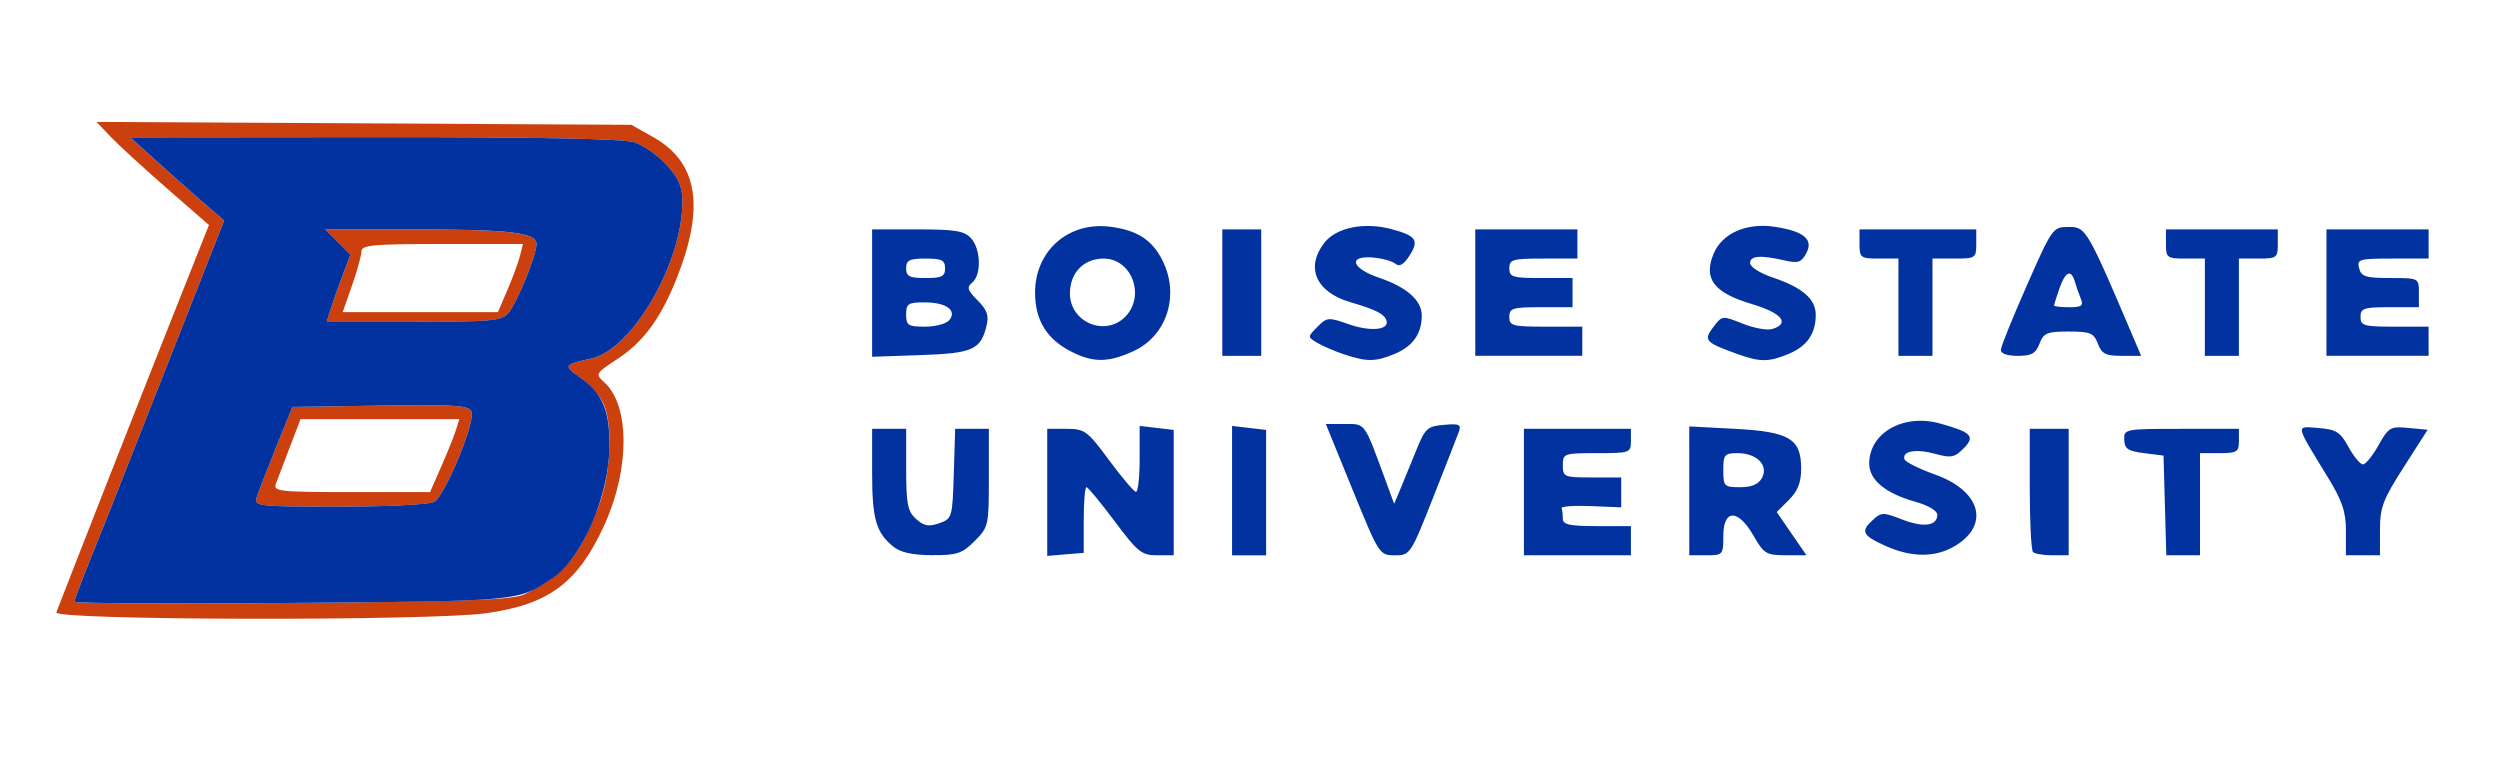 <?xml version="1.0" encoding="UTF-8" standalone="no"?>
<!-- Created with Inkscape (http://www.inkscape.org/) -->

<svg
   width="186.148mm"
   height="57.719mm"
   viewBox="0 0 186.148 57.719"
   version="1.1"
   id="svg1"
   xml:space="preserve"
   xmlns="http://www.w3.org/2000/svg"
   xmlns:svg="http://www.w3.org/2000/svg"><defs
     id="defs1" /><g
     id="layer1"
     transform="translate(-11.224,-119.84)"><rect
       style="fill:#ffffff;stroke-width:0.265"
       id="rect1"
       width="186.148"
       height="57.719"
       x="11.224"
       y="119.84" /><g
       id="g2"
       transform="matrix(1.016,0,0,1.016,-1.29,-3.319)"><path
         style="fill:#cc400e;stroke-width:1.347"
         d="m 16.445,166.104 c 0.097,-0.245 0.611,-1.568 1.142,-2.941 0.843,-2.18 5.677,-14.473 6.658,-16.932 0.196,-0.49 1.037,-2.608 1.87,-4.706 l 1.515,-3.815 -3.058,-2.666 c -1.682,-1.466 -3.537,-3.166 -4.122,-3.778 l -1.063,-1.112 19.6,0.106 19.6,0.106 1.586,0.891 c 3.279,1.843 3.826,5.083 1.746,10.338 -1.155,2.918 -2.446,4.684 -4.324,5.915 -1.651,1.083 -1.669,1.115 -0.982,1.736 1.86,1.684 1.87,6.313 0.021,10.393 -1.942,4.286 -4.066,5.879 -8.696,6.523 -4.143,0.576 -31.723,0.523 -31.492,-0.06 z m 34.299,-1.33 c 2.873,-1.361 4.083,-2.804 5.47,-6.526 0.938,-2.518 1.041,-6.278 0.21,-7.685 -0.307,-0.52 -1.058,-1.301 -1.669,-1.735 -1.157,-0.822 -1.113,-0.888 0.9,-1.33 2.984,-0.655 6.659,-6.966 6.671,-11.457 0.003,-1.147 -0.242,-1.726 -1.155,-2.729 -0.637,-0.7 -1.704,-1.449 -2.37,-1.664 -0.814,-0.262 -7.066,-0.385 -19.071,-0.374 l -17.859,0.016 1.782,1.615 c 0.98,0.888 2.527,2.26 3.437,3.048 l 1.655,1.433 -1.008,2.551 c -0.554,1.403 -2.397,6.08 -4.095,10.393 -3.573,9.076 -3.328,8.457 -4.763,12.023 -0.61,1.515 -1.109,2.851 -1.109,2.97 0,0.118 7.178,0.157 15.952,0.086 12.843,-0.103 16.16,-0.227 17.021,-0.635 z m -19.62,-7.093 c 0.117,-0.368 0.754,-2.012 1.416,-3.654 l 1.204,-2.984 6.458,-0.097 c 5.528,-0.083 6.489,-0.019 6.668,0.448 0.293,0.763 -1.958,6.192 -2.742,6.612 -0.355,0.19 -3.473,0.345 -6.931,0.345 -5.987,0 -6.276,-0.032 -6.073,-0.669 z m 13.531,-2.271 c 0.453,-1.029 0.936,-2.232 1.074,-2.674 l 0.251,-0.802 h -5.818 -5.818 l -0.786,2.05 c -0.432,1.127 -0.89,2.33 -1.017,2.674 -0.214,0.578 0.194,0.624 5.531,0.624 h 5.761 z m -8.15,-11.407 c 0.135,-0.441 0.526,-1.549 0.868,-2.461 l 0.622,-1.659 -0.925,-0.925 -0.925,-0.925 h 6.091 c 7.476,0 9.399,0.219 9.399,1.07 0,0.832 -1.419,4.303 -2.077,5.079 -0.467,0.551 -1.272,0.624 -6.914,0.624 h -6.385 z m 13.005,-1.548 c 0.386,-0.9 0.799,-2.023 0.917,-2.495 l 0.215,-0.858 h -5.92 c -5.068,0 -5.92,0.078 -5.92,0.544 0,0.299 -0.309,1.422 -0.686,2.495 l -0.686,1.952 h 5.689 5.689 z"
         id="path5" /><path
         style="fill:#02329f;stroke-width:1.347"
         d="m 17.771,165.322 c 0,-0.118 0.499,-1.455 1.109,-2.97 1.435,-3.566 1.19,-2.947 4.763,-12.023 1.698,-4.313 3.541,-8.99 4.095,-10.393 l 1.008,-2.551 -1.655,-1.433 c -0.91,-0.788 -2.457,-2.16 -3.437,-3.048 l -1.782,-1.615 17.859,-0.016 c 12.005,-0.011 18.257,0.112 19.071,0.374 0.666,0.215 1.733,0.963 2.37,1.663 0.913,1.003 1.158,1.582 1.155,2.729 -0.012,4.491 -3.687,10.803 -6.671,11.458 -2.013,0.442 -2.058,0.508 -0.9,1.33 1.709,1.214 2.228,2.383 2.228,5.019 0,3.641 -1.971,8.247 -4.169,9.74 -2.515,1.709 -2.274,1.686 -19.091,1.821 -8.774,0.071 -15.952,0.032 -15.952,-0.086 z m 26.358,-7.317 c 0.783,-0.419 3.035,-5.848 2.742,-6.612 -0.179,-0.467 -1.14,-0.531 -6.668,-0.448 l -6.458,0.097 -1.204,2.984 c -0.662,1.641 -1.299,3.286 -1.416,3.654 -0.202,0.638 0.086,0.669 6.073,0.669 3.457,0 6.576,-0.155 6.931,-0.345 z m 5.43,-13.825 c 0.658,-0.776 2.077,-4.247 2.077,-5.079 0,-0.851 -1.923,-1.07 -9.399,-1.07 h -6.091 l 0.925,0.925 0.925,0.925 -0.622,1.659 c -0.342,0.913 -0.733,2.02 -0.868,2.461 l -0.246,0.802 h 6.385 c 5.642,0 6.447,-0.073 6.914,-0.624 z M 77.789,161.284 c -1.268,-1.027 -1.557,-2.03 -1.557,-5.405 v -3.232 h 1.248 1.248 v 2.975 c 0,2.537 0.107,3.071 0.724,3.63 0.573,0.519 0.926,0.584 1.693,0.315 0.949,-0.333 0.972,-0.409 1.072,-3.63 l 0.102,-3.29 h 1.234 1.234 v 3.592 c 0,3.495 -0.028,3.62 -1.042,4.634 -0.916,0.916 -1.293,1.041 -3.119,1.034 -1.428,-0.005 -2.315,-0.201 -2.837,-0.624 z m 11.276,-3.981 v -4.656 h 1.417 c 1.33,0 1.522,0.141 3.119,2.302 0.936,1.266 1.822,2.309 1.969,2.317 0.147,0.009 0.267,-1.076 0.267,-2.409 v -2.424 l 1.248,0.146 1.248,0.146 v 4.595 4.595 h -1.233 c -1.112,0 -1.416,-0.246 -3.094,-2.495 -1.024,-1.372 -1.953,-2.496 -2.064,-2.496 -0.112,-3.5e-4 -0.203,1.082 -0.203,2.406 v 2.407 l -1.337,0.111 -1.337,0.111 z m 13.546,-0.128 v -4.741 l 1.248,0.146 1.248,0.146 v 4.595 4.595 h -1.248 -1.248 z m 8.83,-0.072 -1.96,-4.812 h 1.396 c 1.522,0 1.397,-0.172 2.963,4.084 l 0.65,1.767 0.445,-1.054 c 0.245,-0.58 0.768,-1.857 1.162,-2.837 0.661,-1.644 0.819,-1.791 2.04,-1.896 1.151,-0.099 1.292,-0.029 1.085,0.535 -0.131,0.356 -0.983,2.533 -1.892,4.837 -1.629,4.126 -1.671,4.189 -2.791,4.189 -1.126,0 -1.157,-0.049 -3.097,-4.812 z m 12.558,0.178 v -4.634 h 3.921 3.921 v 0.891 c 0,0.866 -0.071,0.891 -2.495,0.891 -2.424,0 -2.495,0.025 -2.495,0.891 0,0.852 0.095,0.891 2.139,0.891 h 2.139 v 1.095 1.095 l -2.228,-0.091 c -1.225,-0.05 -2.188,0.019 -2.139,0.153 0.049,0.134 0.089,0.485 0.089,0.779 0,0.424 0.515,0.535 2.495,0.535 h 2.495 v 1.069 1.069 h -3.921 -3.921 z m 12.119,-0.089 -6.2e-4,-4.723 3.351,0.178 c 4.002,0.213 4.849,0.723 4.849,2.923 0,1.005 -0.246,1.633 -0.895,2.282 l -0.895,0.895 1.09,1.584 1.09,1.584 -1.532,-0.003 c -1.413,-0.002 -1.596,-0.114 -2.345,-1.426 -1.128,-1.975 -2.217,-1.973 -2.217,0.003 0,1.392 -0.03,1.426 -1.248,1.426 h -1.248 z m 5.334,-0.956 c 0.492,-0.92 -0.389,-1.807 -1.795,-1.807 -0.955,0 -1.044,0.106 -1.044,1.248 0,1.186 0.061,1.248 1.235,1.248 0.855,0 1.348,-0.212 1.603,-0.688 z m 9.014,4.975 c -1.683,-0.764 -1.815,-1.054 -0.867,-1.912 0.599,-0.542 0.759,-0.543 2.118,-0.01 1.56,0.613 2.58,0.475 2.58,-0.348 0,-0.289 -0.684,-0.691 -1.621,-0.953 -2.184,-0.612 -3.37,-1.594 -3.37,-2.794 0,-2.256 2.508,-3.679 5.183,-2.939 2.325,0.643 2.613,0.948 1.728,1.835 -0.658,0.659 -0.921,0.709 -2.076,0.39 -1.405,-0.388 -2.449,-0.202 -2.248,0.4 0.067,0.2 1.07,0.702 2.231,1.115 3.337,1.188 4.049,3.663 1.501,5.217 -1.447,0.882 -3.215,0.882 -5.159,-1.3e-4 z m 10.843,0.466 c -0.131,-0.131 -0.238,-2.216 -0.238,-4.634 v -4.396 h 1.426 1.426 v 4.634 4.634 h -1.188 c -0.654,0 -1.295,-0.107 -1.426,-0.238 z m 9.667,-3.416 -0.102,-3.654 -1.426,-0.178 c -1.177,-0.147 -1.431,-0.318 -1.454,-0.98 -0.028,-0.788 0.045,-0.802 4.189,-0.802 h 4.217 v 0.891 c 0,0.802 -0.143,0.891 -1.426,0.891 h -1.426 v 3.743 3.743 h -1.235 -1.235 z m 13.266,1.878 c 0,-1.433 -0.264,-2.208 -1.367,-4.01 -2.387,-3.902 -2.346,-3.678 -0.635,-3.541 1.291,0.103 1.588,0.291 2.193,1.393 0.385,0.701 0.86,1.274 1.056,1.273 0.196,-6.3e-4 0.71,-0.633 1.142,-1.404 0.737,-1.316 0.873,-1.395 2.194,-1.269 l 1.408,0.134 -1.748,2.728 c -1.525,2.38 -1.748,2.968 -1.748,4.6 l -6e-5,1.871 h -1.248 -1.248 z m -93.364,-13.124 c -1.836,-0.916 -2.705,-2.314 -2.705,-4.35 0,-3.068 2.447,-5.216 5.502,-4.829 1.959,0.248 3.042,0.935 3.807,2.414 1.324,2.561 0.372,5.584 -2.115,6.713 -1.827,0.829 -2.906,0.842 -4.49,0.052 z m 3.89,-2.567 c 1.519,-1.519 0.507,-4.278 -1.569,-4.278 -1.463,0 -2.471,1.043 -2.471,2.555 0,2.102 2.566,3.196 4.04,1.722 z m 16.038,2.735 c -0.688,-0.23 -1.57,-0.61 -1.961,-0.845 -0.708,-0.425 -0.707,-0.429 0.022,-1.167 0.698,-0.707 0.803,-0.716 2.287,-0.192 1.595,0.563 3.003,0.426 2.772,-0.268 -0.163,-0.489 -0.751,-0.786 -2.698,-1.363 -2.484,-0.736 -3.255,-2.552 -1.844,-4.346 0.879,-1.117 2.926,-1.526 4.934,-0.985 1.806,0.486 2.024,0.825 1.273,1.972 -0.419,0.639 -0.72,0.803 -1.019,0.555 -0.234,-0.194 -0.975,-0.397 -1.648,-0.452 -1.842,-0.149 -1.562,0.794 0.439,1.474 2.063,0.702 3.15,1.662 3.15,2.783 0,1.324 -0.653,2.25 -1.978,2.803 -1.417,0.592 -2.037,0.597 -3.728,0.032 z m 28.877,-0.006 c -2.41,-0.867 -2.54,-1.01 -1.805,-1.985 0.642,-0.851 0.657,-0.853 2.154,-0.253 0.83,0.332 1.812,0.507 2.184,0.389 1.316,-0.418 0.682,-1.172 -1.543,-1.836 -2.759,-0.824 -3.531,-1.845 -2.774,-3.672 0.621,-1.5 2.408,-2.292 4.473,-1.982 2.145,0.322 2.866,0.924 2.323,1.939 -0.359,0.671 -0.605,0.756 -1.56,0.536 -1.799,-0.413 -2.56,-0.359 -2.56,0.184 0,0.283 0.737,0.752 1.683,1.069 2.157,0.725 3.129,1.571 3.129,2.724 0,1.381 -0.636,2.301 -1.978,2.862 -1.455,0.608 -2.092,0.612 -3.726,0.025 z m -63.452,-4.478 v -4.668 h 3.331 c 2.775,0 3.43,0.109 3.921,0.652 0.721,0.797 0.772,2.674 0.088,3.242 -0.422,0.35 -0.36,0.559 0.391,1.309 0.692,0.692 0.84,1.109 0.657,1.855 -0.433,1.767 -1.007,2.022 -4.835,2.154 l -3.553,0.122 z m 5.651,1.99 c 0.597,-0.719 -0.215,-1.31 -1.802,-1.31 -1.207,0 -1.355,0.097 -1.355,0.891 0,0.797 0.145,0.891 1.382,0.891 0.76,0 1.558,-0.212 1.774,-0.472 z m -0.304,-3.806 c 0,-0.594 -0.238,-0.713 -1.426,-0.713 -1.188,0 -1.426,0.119 -1.426,0.713 0,0.594 0.238,0.713 1.426,0.713 1.188,0 1.426,-0.119 1.426,-0.713 z m 20.319,1.782 v -4.634 h 1.426 1.426 v 4.634 4.634 h -1.426 -1.426 z m 18.536,0 v -4.634 h 3.743 3.743 v 1.069 1.069 h -2.495 c -2.258,0 -2.495,0.068 -2.495,0.713 0,0.64 0.238,0.713 2.317,0.713 h 2.317 v 1.069 1.069 h -2.317 c -2.079,0 -2.317,0.073 -2.317,0.713 0,0.65 0.238,0.713 2.674,0.713 h 2.674 v 1.069 1.069 h -3.921 -3.921 z m 31.013,1.069 v -3.565 h -1.426 c -1.347,0 -1.426,-0.059 -1.426,-1.069 v -1.069 h 4.278 4.278 v 1.069 c 0,1.03 -0.059,1.069 -1.604,1.069 h -1.604 v 3.565 3.565 h -1.248 -1.248 z m 7.507,3.119 c 0.011,-0.245 0.87,-2.371 1.908,-4.723 1.867,-4.231 1.9,-4.278 3.074,-4.278 1.259,0 1.338,0.137 4.806,8.288 l 0.493,1.159 h -1.417 c -1.183,0 -1.472,-0.147 -1.755,-0.891 -0.3,-0.788 -0.547,-0.891 -2.139,-0.891 -1.592,0 -1.839,0.103 -2.139,0.891 -0.273,0.718 -0.583,0.891 -1.595,0.891 -0.779,0 -1.249,-0.169 -1.236,-0.446 z m 5.859,-3.743 c -0.141,-0.343 -0.338,-0.905 -0.436,-1.248 -0.27,-0.94 -0.694,-0.753 -1.131,0.499 -0.215,0.617 -0.391,1.179 -0.391,1.248 0,0.069 0.498,0.125 1.108,0.125 0.915,0 1.063,-0.108 0.851,-0.624 z m 9.092,0.624 v -3.565 h -1.426 c -1.347,0 -1.426,-0.059 -1.426,-1.069 v -1.069 h 4.099 4.099 v 1.069 c 0,1.01 -0.079,1.069 -1.426,1.069 h -1.426 v 3.565 3.565 h -1.248 -1.248 z m 8.912,-1.069 v -4.634 h 3.743 3.743 v 1.069 1.069 h -2.64 c -2.465,0 -2.628,0.047 -2.454,0.713 0.16,0.611 0.486,0.713 2.284,0.713 2.093,0 2.097,0.003 2.097,1.069 v 1.069 h -2.139 c -1.901,0 -2.139,0.079 -2.139,0.713 0,0.645 0.238,0.713 2.495,0.713 h 2.495 v 1.069 1.069 h -3.743 -3.743 z"
         id="path4" /></g></g></svg>
